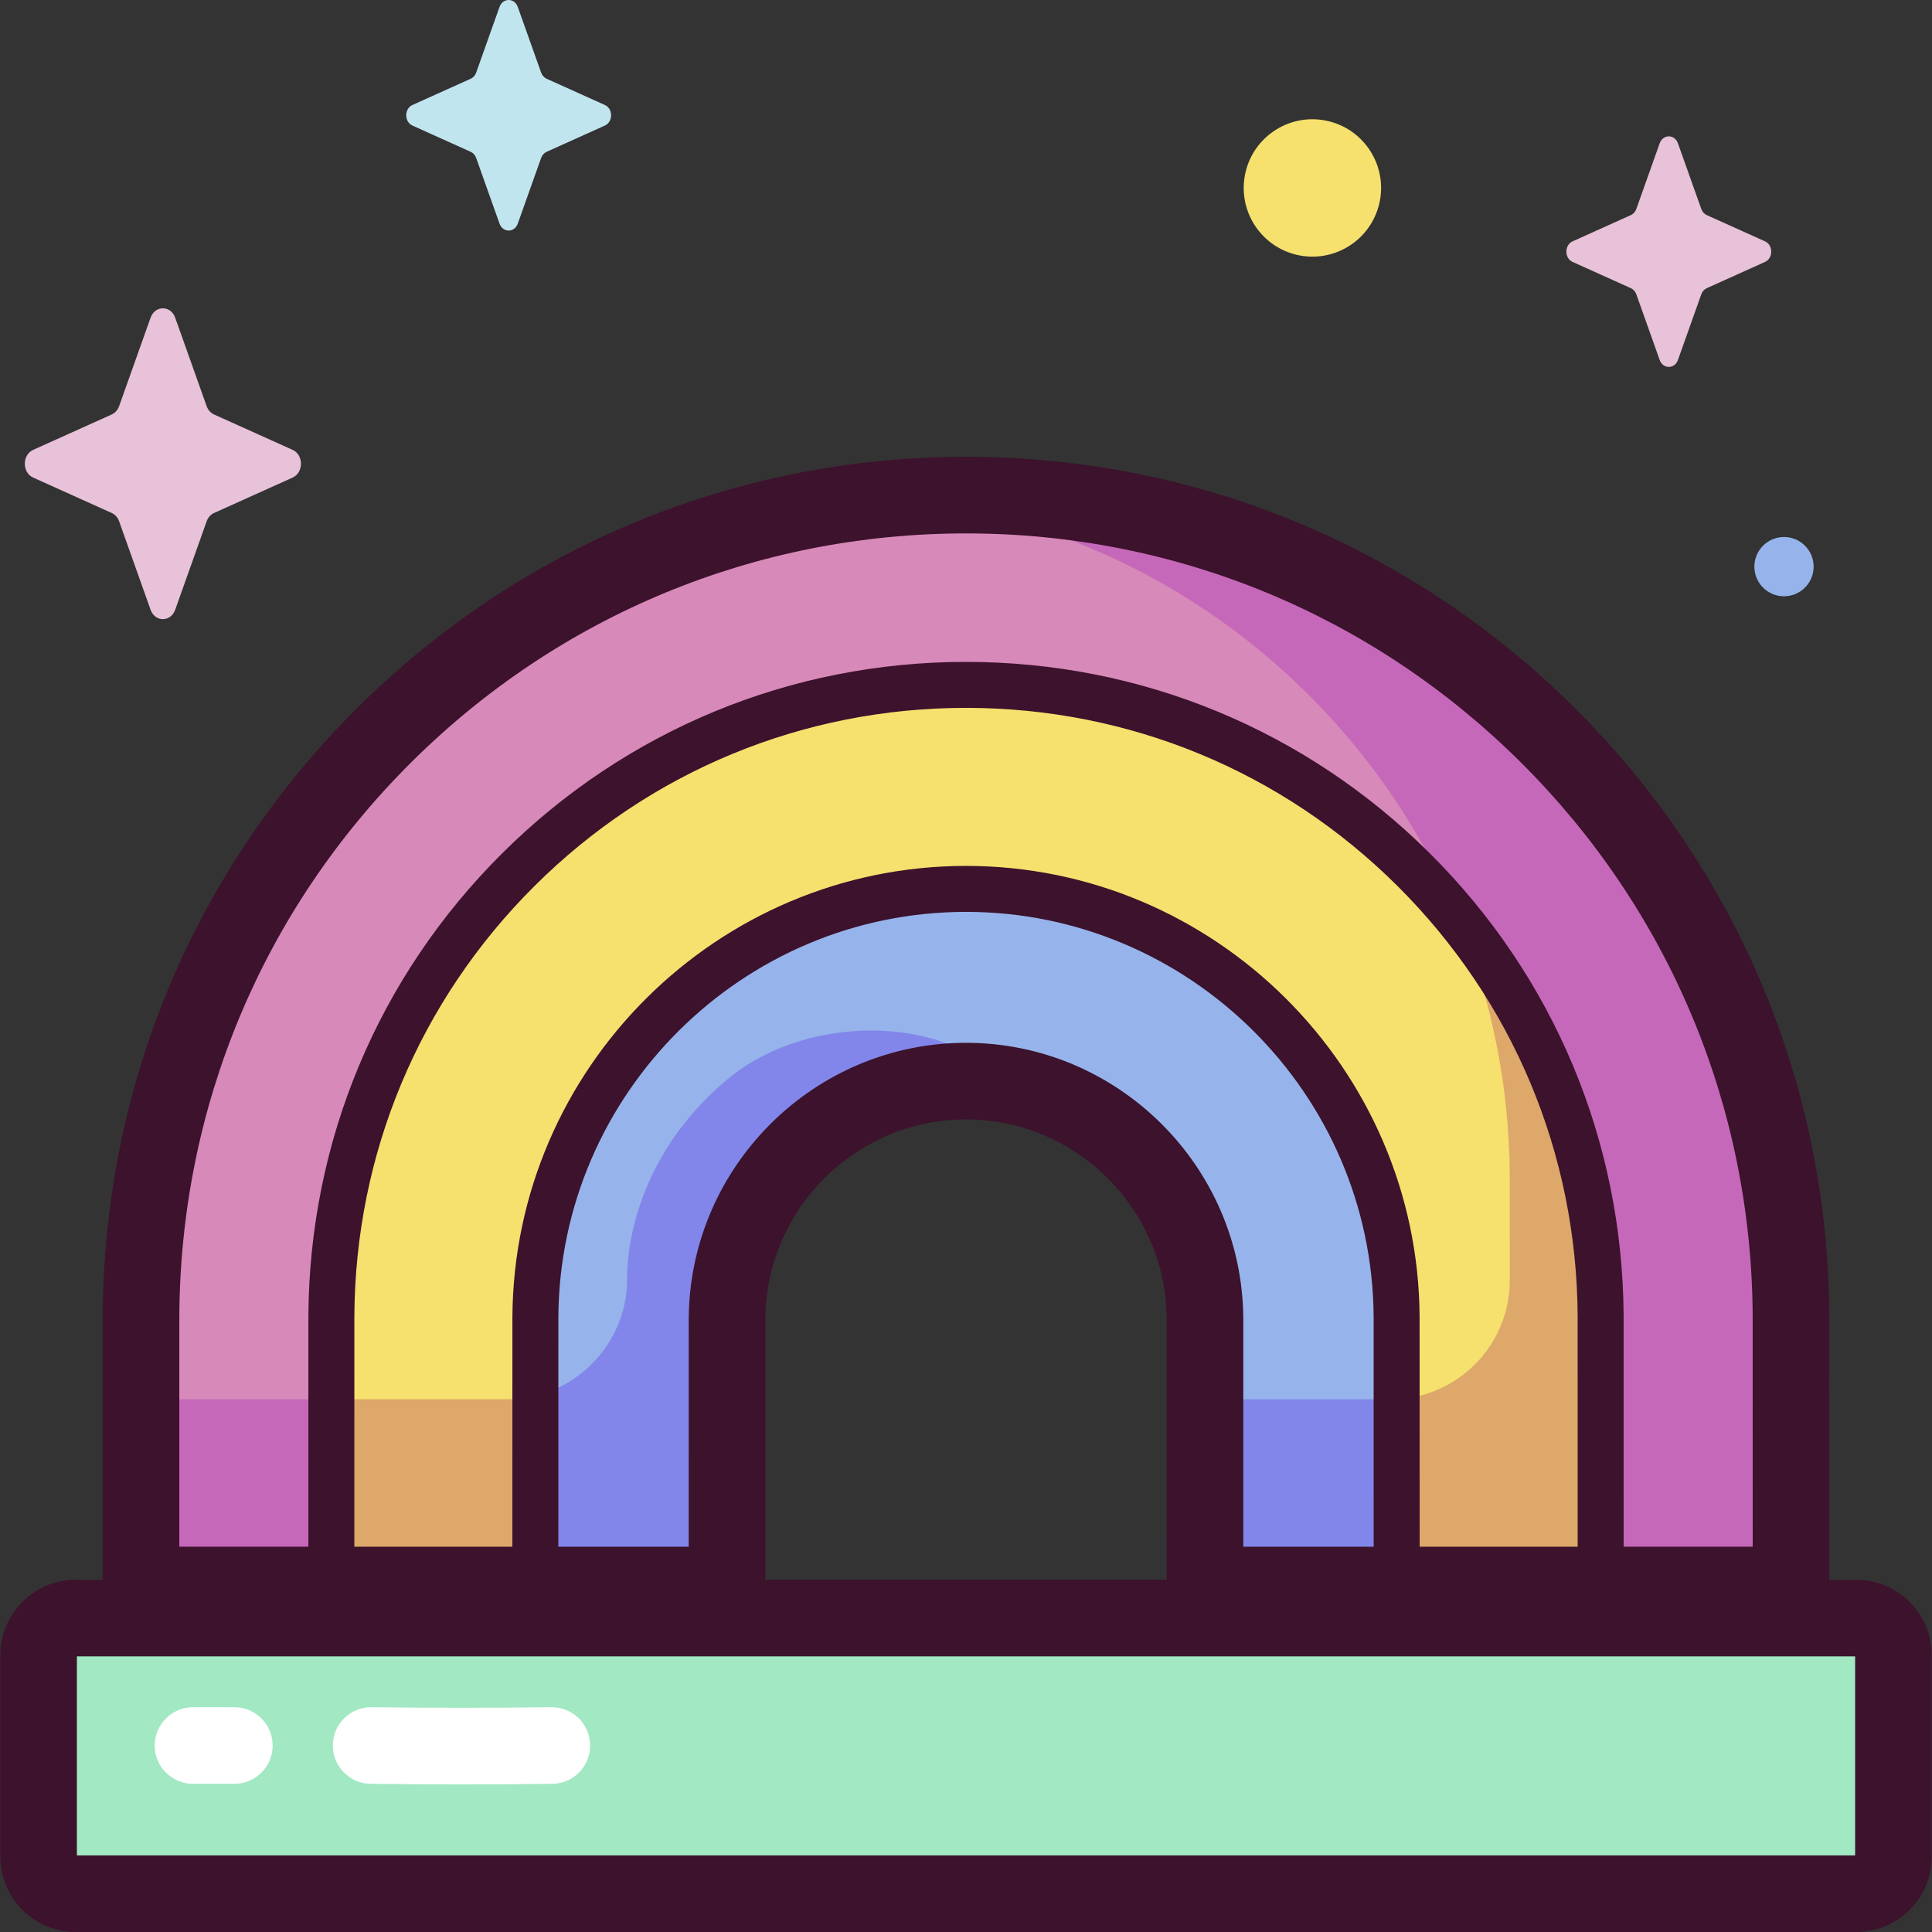 <svg id="Capa_1" enable-background="new 0 0 512 512" height="512" viewBox="0 0 512 512" width="512" xmlns="http://www.w3.org/2000/svg"><rect x="0" y="0" width="512" height="512" fill="#333333" stroke="none"/><g><g><path d="m256 235.566c-62.576 0-113.755 50.886-114.119 113.449l-.007 71.03h50.775c.001-.137.01-.272.01-.41l.01-70.298c.27-34.661 28.646-62.83 63.331-62.83s63.061 28.169 63.331 62.83l.01 70.298c0 .137.01.273.01.41h50.775l-.007-71.03c-.364-62.564-51.543-113.449-114.119-113.449z" fill="#96b4eb"/><path d="m474.638 419.612-.01-70.526c0-.132-.001-.263-.001-.394-.303-58.16-23.178-112.789-64.409-153.822-41.251-41.052-96.019-63.66-154.217-63.66s-112.967 22.608-154.217 63.66c-41.231 41.034-64.106 95.662-64.41 153.822 0 .132-.001.263-.001.394l-.01 70.526c0 .145.01.287.011.432h50.436l.007-71.104c0-.046 0-.092 0-.137.234-44.74 17.831-86.764 49.55-118.331 31.732-31.58 73.864-48.971 118.634-48.971s86.901 17.392 118.634 48.971c31.719 31.566 49.316 73.59 49.55 118.331v.137l.007 71.104h50.436c0-.145.01-.287.01-.432z" fill="#d789b9"/><path d="m424.183 348.802c-.234-44.74-17.831-86.764-49.55-118.331-31.732-31.58-73.864-48.971-118.634-48.971s-86.901 17.392-118.634 48.971c-31.719 31.566-49.316 73.59-49.55 118.331v.137l-.007 71.104h54.065l.007-71.03c.364-62.563 51.543-113.449 114.119-113.449s113.755 50.886 114.119 113.449l.007 71.03h54.065l-.007-71.104c0-.045 0-.091 0-.137z" fill="#f6e06e"/><path d="m37.371 370.819c0-.027-.001-.053-.002-.079l-.007 48.873.432.432h50.827l-.589-49.225h-50.661z" fill="#c668b9"/><path d="m134.334 370.819h-46.302l.589 49.225h53.371l.273-50.231c-2.537.657-5.196 1.006-7.931 1.006z" fill="#dda86a"/><path d="m192.461 286.279c-27.667 23.283-26.265 52.682-26.265 52.682-.002 14.786-10.213 27.304-23.931 30.852l-.273 50.231h50.656c.004-.004.006-.007.01-.01l.01-70.697c.27-34.661 28.646-62.83 63.331-62.83 2.938 0 5.826.218 8.661.609-8.992-16.127-48.501-20.781-72.199-.837z" fill="#8286ea"/><path d="m368.578 370.819h-49.244l.007 48.815c.159.159.251.25.41.41h50.328v-49.263c-.497.023-.997.038-1.501.038z" fill="#8286ea"/><path d="m474.638 420.033-.01-70.947c0-.131-.001-.263-.001-.394-.303-58.161-23.178-112.789-64.409-153.823-41.251-41.052-96.019-63.66-154.217-63.66-6.524 0-13.002.3-19.426.862 41.553 4.032 80.127 22.122 110.099 51.949 17.153 17.071 30.474 36.978 39.526 58.669 6.489 6.138 11.19 14.144 14.834 22.162 22.885 48.515 29.254 101.983 24.33 155.194h49.264c.003-.005.006-.008.01-.012z" fill="#c668b9"/><path d="m401.033 264.851c-3.644-8.017-8.345-16.024-14.834-22.162 9 21.562 13.781 44.885 13.906 68.939 0 .109.001.218.001.327l.004 27.328c.003 16.913-13.311 30.714-30.03 31.498v49.263h55.284c4.923-53.21-1.446-106.678-24.331-155.193z" fill="#dda86a"/><path d="m491.939 501.85h-471.878c-5.434 0-9.839-4.405-9.839-9.839v-53.361c0-5.434 4.405-9.839 9.839-9.839h471.878c5.434 0 9.839 4.405 9.839 9.839v53.361c0 5.433-4.405 9.839-9.839 9.839z" fill="#a1e8c3"/><path d="m46.427 84.192 8.338 23.445c.357 1.004 1.064 1.799 1.956 2.201l20.83 9.385c2.943 1.326 2.943 6.015 0 7.341l-20.83 9.385c-.892.402-1.599 1.197-1.956 2.201l-8.338 23.445c-1.178 3.312-5.344 3.312-6.522 0l-8.338-23.445c-.357-1.004-1.064-1.799-1.956-2.201l-20.83-9.385c-2.943-1.326-2.943-6.015 0-7.341l20.83-9.385c.892-.402 1.599-1.197 1.956-2.201l8.338-23.445c1.178-3.312 5.344-3.312 6.522 0z" fill="#e8c2d8"/><path d="m137.217 1.843 6.185 17.391c.265.745.789 1.335 1.451 1.633l15.452 6.961c2.183.984 2.183 4.462 0 5.445l-15.452 6.961c-.661.298-1.186.888-1.451 1.633l-6.185 17.391c-.874 2.457-3.964 2.457-4.838 0l-6.185-17.391c-.265-.745-.789-1.335-1.451-1.633l-15.451-6.961c-2.183-.984-2.183-4.462 0-5.445l15.451-6.961c.662-.298 1.186-.888 1.451-1.633l6.185-17.391c.874-2.457 3.964-2.457 4.838 0z" fill="#c1e5ef"/><ellipse cx="347.727" cy="49.709" fill="#f6e06e" rx="18.207" ry="18.207" transform="matrix(.23 -.973 .973 .23 219.456 376.713)"/><circle cx="472.779" cy="150.166" fill="#96b4eb" r="7.854"/><path d="m444.67 37.979 6.185 17.391c.265.745.789 1.335 1.451 1.633l15.452 6.961c2.183.984 2.183 4.462 0 5.445l-15.452 6.962c-.662.298-1.186.888-1.451 1.633l-6.185 17.391c-.874 2.457-3.964 2.457-4.838 0l-6.185-17.391c-.265-.745-.789-1.335-1.451-1.633l-15.452-6.962c-2.183-.984-2.183-4.462 0-5.445l15.452-6.961c.662-.298 1.186-.888 1.451-1.633l6.185-17.391c.874-2.457 3.964-2.457 4.838 0z" fill="#e8c2d8"/></g><g><path d="m491.939 418.66h-7.151l-.011-70.02c-.317-60.861-24.254-118.026-67.4-160.965-43.166-42.958-100.477-66.616-161.377-66.616s-118.211 23.658-161.377 66.616c-43.146 42.938-67.083 100.103-67.4 161.017l-.011 69.967h-7.151c-11.023 0-19.99 8.967-19.99 19.99v53.361c0 11.022 8.967 19.99 19.99 19.99h471.878c11.023 0 19.99-8.967 19.99-19.99v-53.361c0-11.022-8.967-19.989-19.99-19.989zm-309.429-8.766h-34.546l.008-60.844c.344-59.217 48.806-107.394 108.028-107.394s107.684 48.177 108.028 107.36l.008 60.878h-34.546l-.009-60.636c-.314-40.198-33.278-72.902-73.482-72.902s-73.167 32.704-73.481 72.979zm193.707 0-.008-60.914c-.384-65.895-54.309-119.505-120.209-119.505s-119.825 53.61-120.209 119.539l-.008 60.88h-41.884l.009-61.06c.225-43.121 17.186-83.623 47.755-114.046 30.584-30.436 71.19-47.198 114.337-47.198 43.148 0 83.754 16.762 114.338 47.198 30.57 30.423 47.53 70.925 47.755 114.014l.009 61.091h-41.885zm-173.397-60.478c.227-29.092 24.084-52.759 53.18-52.759 29.097 0 52.953 23.667 53.18 52.681l.01 69.321h-106.38zm-155.297-.329.001-.341c.289-55.46 22.101-107.552 61.419-146.68 39.335-39.147 91.561-60.706 147.057-60.706s107.722 21.559 147.057 60.704c39.318 39.129 61.129 91.221 61.419 146.628l.01 61.201h-34.204l-.008-61.123c-.243-46.362-18.476-89.908-51.344-122.616-32.882-32.722-76.54-50.744-122.93-50.744s-90.048 18.021-122.93 50.744c-32.867 32.708-51.101 76.254-51.344 122.648l-.009 61.091h-34.203zm444.105 142.612h-471.256v-52.738h471.256z" fill="#3c122c"/><g fill="#fff"><path d="m122.373 472.886c-7.932 0-15.891-.052-24.157-.155-5.606-.069-10.094-4.67-10.024-10.276.069-5.562 4.601-10.024 10.147-10.024.044 0 .086 0 .129.001 16.362.203 31.5.203 47.648 0 5.626-.067 10.206 4.416 10.277 10.022s-4.416 10.207-10.022 10.277c-8.159.104-16.065.155-23.998.155z"/><path d="m62.107 472.733h-10.957c-5.606 0-10.151-4.544-10.151-10.151 0-5.606 4.545-10.151 10.151-10.151h10.957c5.606 0 10.15 4.544 10.15 10.151 0 5.606-4.545 10.151-10.15 10.151z"/></g></g></g></svg>